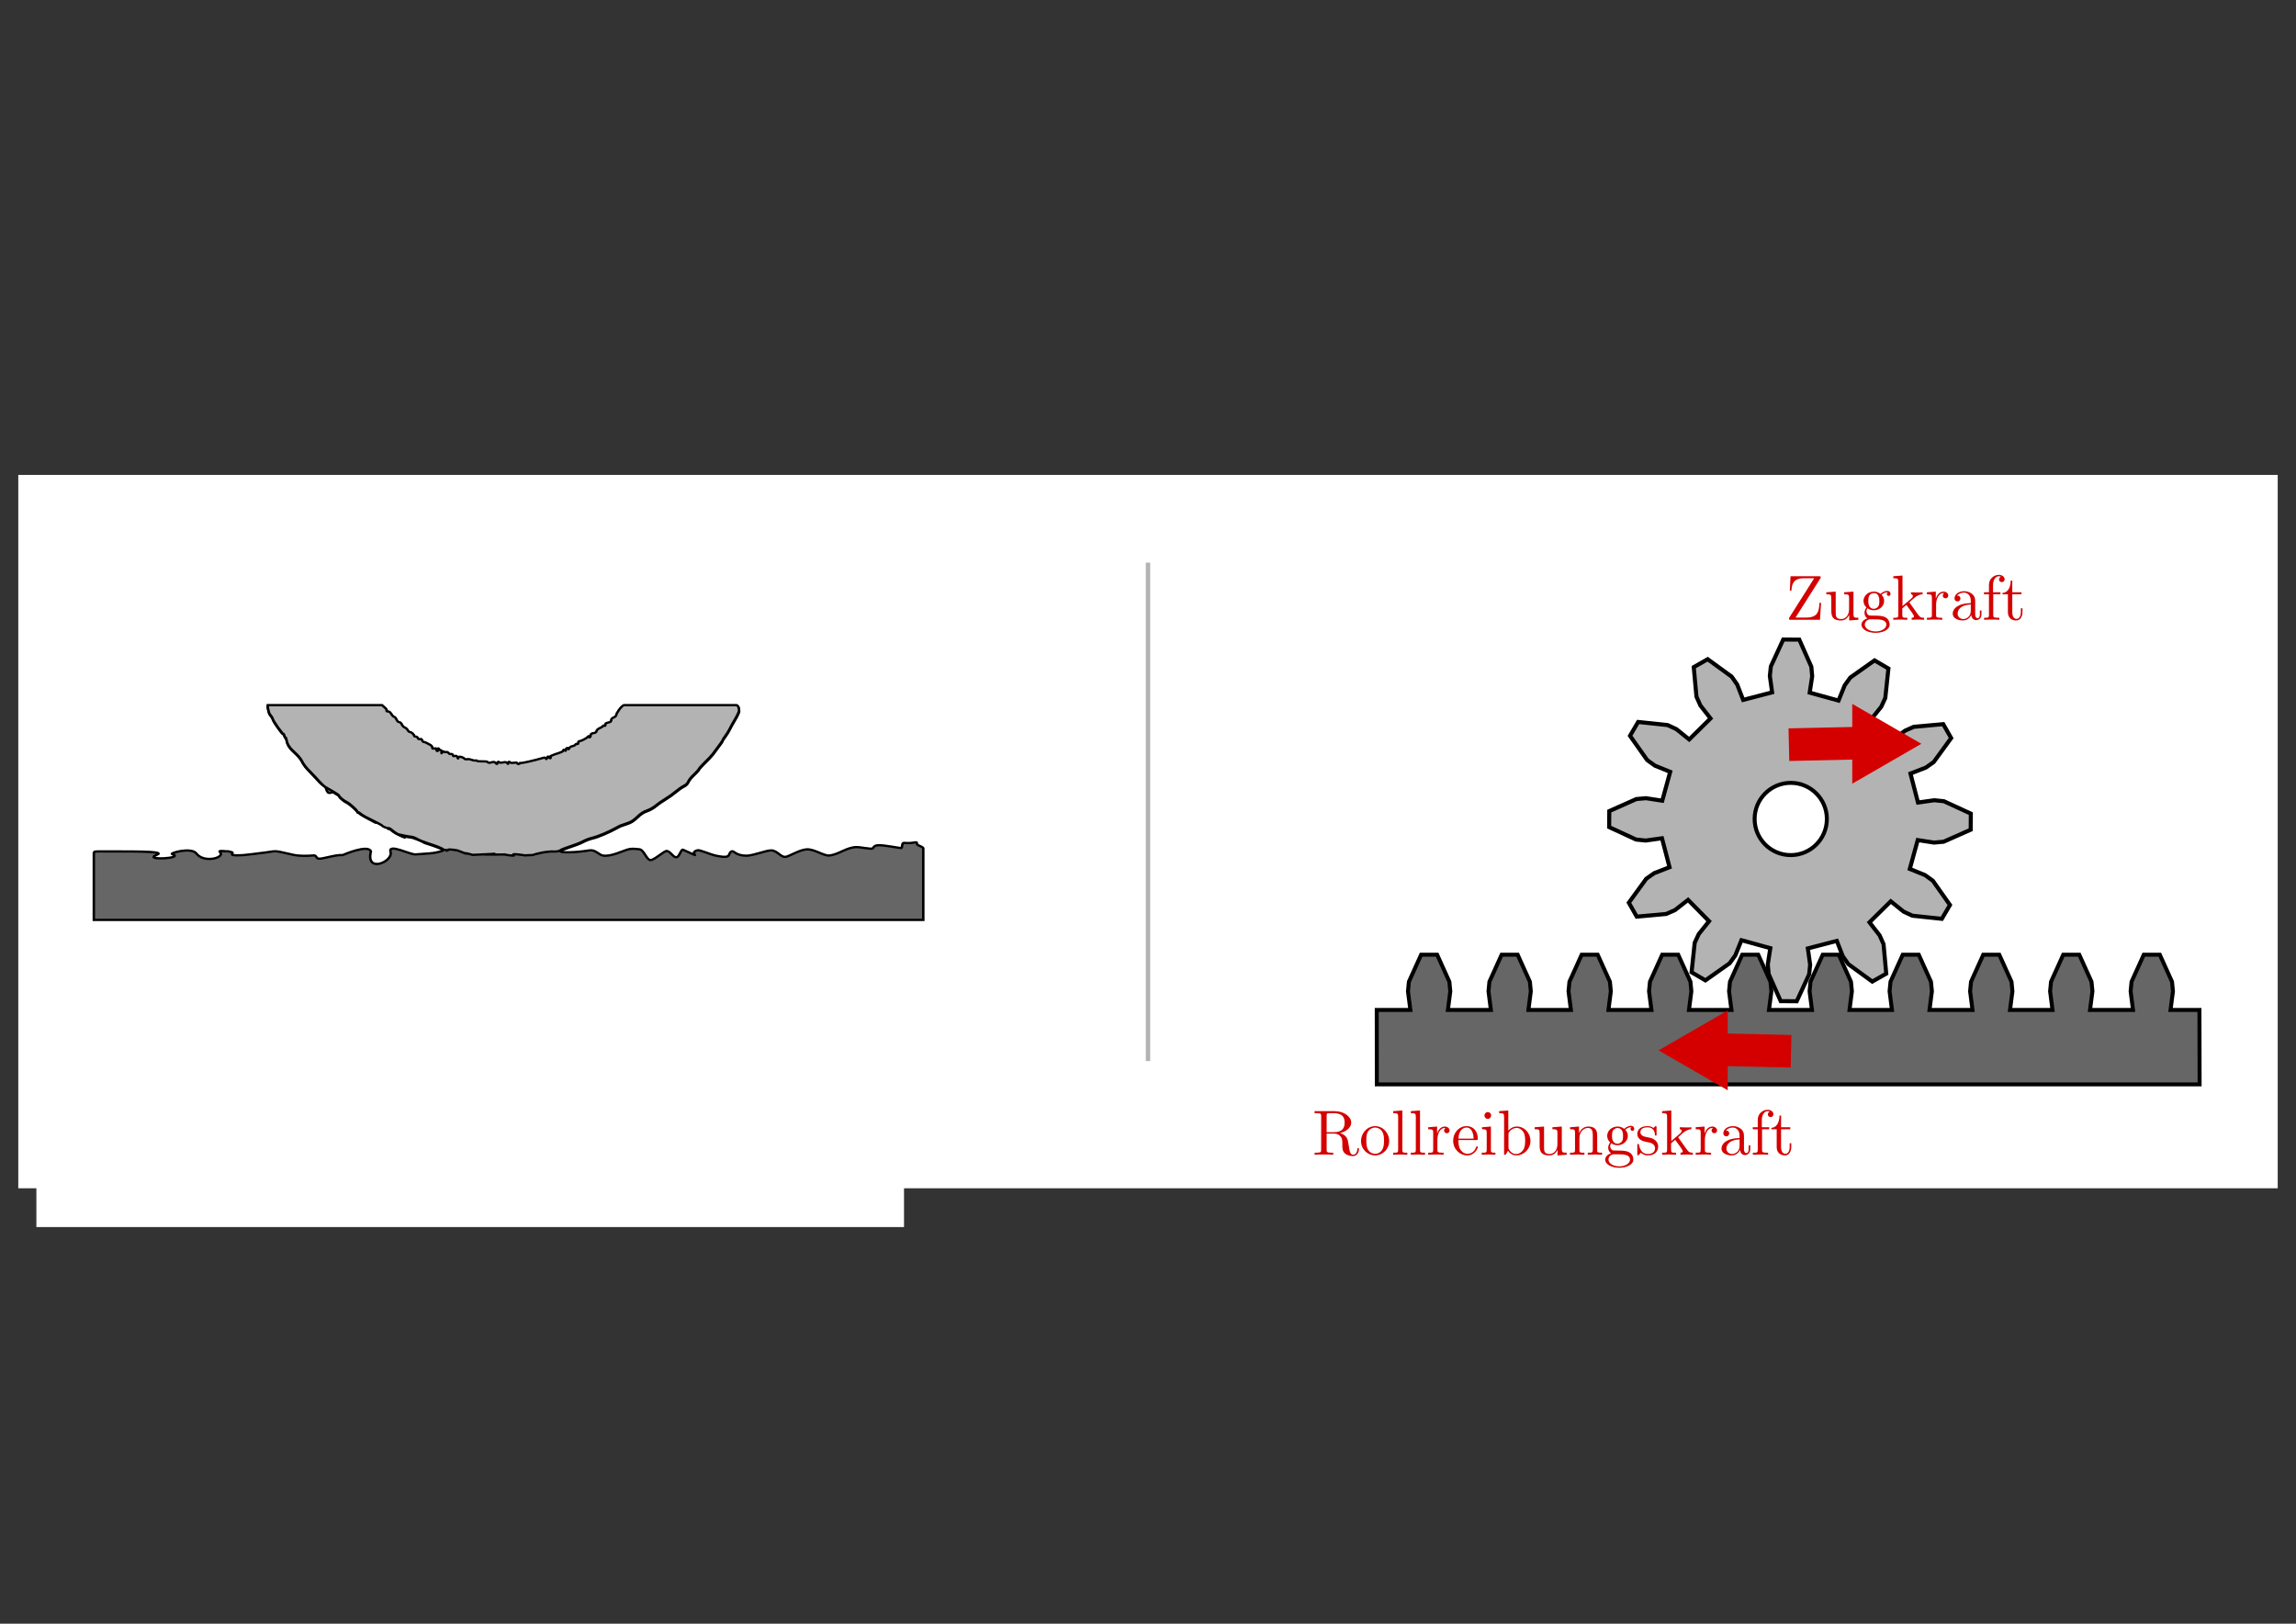 <?xml version="1.0" encoding="UTF-8" standalone="no"?>
<!-- Created with Inkscape (http://www.inkscape.org/) -->

<svg
   xmlns:ns0="http://www.iki.fi/pav/software/textext/"
   xmlns:dc="http://purl.org/dc/elements/1.1/"
   xmlns:cc="http://creativecommons.org/ns#"
   xmlns:rdf="http://www.w3.org/1999/02/22-rdf-syntax-ns#"
   xmlns:svg="http://www.w3.org/2000/svg"
   xmlns="http://www.w3.org/2000/svg"
   xmlns:xlink="http://www.w3.org/1999/xlink"
   xmlns:sodipodi="http://sodipodi.sourceforge.net/DTD/sodipodi-0.dtd"
   xmlns:inkscape="http://www.inkscape.org/namespaces/inkscape"
   width="1052.362"
   height="744.094"
   id="svg6440"
   version="1.1"
   inkscape:version="0.48.4 r9939"
   sodipodi:docname="rollreibung.svg"
   inkscape:export-filename="/home/waldgeist/data/pics/physik/Own/mechanik/reibung/rollreibung.png"
   inkscape:export-xdpi="90"
   inkscape:export-ydpi="90">
  <rect width="100%" height="100%" fill="#333333" stroke="none"/>
  <title
     id="title5951">Rollreibung</title>
  <sodipodi:namedview
     id="base"
     pagecolor="#ffffff"
     bordercolor="#666666"
     borderopacity="1.0"
     inkscape:pageopacity="0.0"
     inkscape:pageshadow="2"
     inkscape:zoom="0.66308594"
     inkscape:cx="736.73223"
     inkscape:cy="134.42471"
     inkscape:document-units="px"
     inkscape:current-layer="layer1"
     showgrid="false"
     inkscape:window-width="1600"
     inkscape:window-height="1150"
     inkscape:window-x="0"
     inkscape:window-y="0"
     inkscape:window-maximized="1" />
  <defs
     id="defs6442" />
  <g
     transform="translate(0,-308.268)"
     id="layer1"
     inkscape:groupmode="layer"
     inkscape:label="Ebene 1">
    <rect
       y="526.406"
       x="8.88"
       height="325.914"
       width="1034.602"
       id="rect6196"
       style="fill:#ffffff;stroke:#ffffff;stroke-width:1;stroke-miterlimit:4;stroke-dasharray:none"
       inkscape:export-filename="/home/waldgeist/data/homepage/pics/physik/mechanik/dynamik/rollreibung.png"
       inkscape:export-xdpi="150"
       inkscape:export-ydpi="150" />
    <rect
       style="fill:#ffffff;stroke:#ffffff;stroke-width:1;stroke-miterlimit:4;stroke-dasharray:none"
       id="rect6196-5"
       width="396.675"
       height="340.341"
       x="17.175"
       y="529.75"
       inkscape:export-filename="/home/waldgeist/data/homepage/pics/physik/mechanik/dynamik/rollreibung.png"
       inkscape:export-xdpi="150"
       inkscape:export-ydpi="150" />
    <path
       style="fill:#b3b3b3;stroke:#b3b3b3;stroke-width:2;stroke-linecap:butt;stroke-linejoin:miter;stroke-miterlimit:4;stroke-opacity:1;stroke-dasharray:none"
       d="m 526.181,566.107 0,228.415"
       id="path36768-1"
       inkscape:connector-curvature="0"
       inkscape:export-filename="/home/waldgeist/data/homepage/pics/physik/mechanik/dynamik/rollreibung.png"
       inkscape:export-xdpi="150"
       inkscape:export-ydpi="150" />
    <g
       transform="matrix(0.378,0,0,0.349,47.209,233.334)"
       id="g6186"
       inkscape:export-filename="/home/waldgeist/data/homepage/pics/physik/mechanik/dynamik/rollreibung.png"
       inkscape:export-xdpi="150"
       inkscape:export-ydpi="150">
      <path
         style="fill:#666666;stroke:#000000;stroke-width:3;stroke-miterlimit:4;stroke-dasharray:none"
         d="m -11.104,1422.693 0,-88.117 c 0.636,-1.871 0.335,-1.99 12.272,-1.852 21.891,0.254 77.4,-1.081 64.239,4.398 -18.771,7.813 34.899,4.841 18.378,-0.896 -3.483,-1.21 23.715,-9.768 29.72,-0.462 9.225,12.687 35.036,5.158 28.424,-2.235 -3.077,-2.528 7.575,-0.764 8.277,-0.994 0.702,-0.23 3.402,0.322 6,1.225 3.894,1.354 -7.789,5.003 13.362,3.854 0.55,0.011 20.211,-2.366 27.361,-3.513 16.055,-2.575 10.181,-2.406 35.315,3.415 4.952,1.147 16.128,1.255 22.517,0.494 4.837,-0.576 2.946,3.72 7.002,4.224 4.451,0.553 19.804,-5.338 29.017,-4.786 0,0 30.581,-14.574 34.075,-4.801 -6.615,29.182 27.199,13.434 23.818,0.781 -3.141,-11.755 23.602,3.658 30.256,3.201 15.776,-1.083 22.243,-1.734 25,-2.52 1.65,-0.47 4.237,-1.129 5.75,-1.464 1.512,-0.335 2.75,-0.995 2.75,-1.467 0,-1.053 -7.691,-4.415 -19,-8.306 -4.675,-1.609 -3.56,-1.166 -5.687,-2.557 -2.127,-1.391 -11.958,-5.555 -13.681,-5.714 -1.723,-0.159 -5.157,-0.766 -7.632,-1.35 -2.475,-0.584 0.917,1.569 -0.628,1.243 -1.545,-0.325 -11.443,-5.288 -13.829,-7.488 -2.387,-2.2 -4.723,-3.911 -5.191,-3.802 -1.831,0.425 -0.232,-0.091 -1.344,-1.654 -0.646,-0.907 -24.363,-11.765 -18.574,-8.537 12.779,7.128 -11.525,-6.391 -13.682,-8.19 -1.7,-1.418 -3.365,-2.75 -3.857,-2.75 -0.492,0 -0.894,-0.352 -0.894,-0.781 0,-1.454 -9.523,-10.709 -12.522,-12.169 -3.558,-1.733 -9.467,-7.014 -9.506,-8.496 -0.015,-0.58 -2.952,-2.854 -6.526,-5.054 -3.574,-2.2 -6.585,5.237 -9.662,-6 -0.573,-2.094 -5.167,-4.475 -7.615,-7.5 -2.448,-3.025 -6.975,-8.273 -10.06,-11.662 -6.796,-7.465 -8.951,-10.468 -11.731,-16.338 -1.172,-2.475 -4.835,-7.088 -8.141,-10.251 -6.266,-5.996 -8.993,-10.467 -9.939,-16.3 -0.308,-1.897 -0.902,-3.449 -1.32,-3.449 -0.418,0 -1.043,-1.125 -1.388,-2.5 -0.345,-1.375 -1.014,-2.5 -1.487,-2.5 -1.261,0 -11.738,-16.06 -12.449,-19.084 -0.334,-1.421 -1.98,-4.311 -3.657,-6.421 -1.677,-2.11 -2.888,-11.24 -2.692,-11.833 l 138.731,0 c 0,0 2.012,2.071 4,3.87 1.119,1.013 1.809,2.433 1.531,3.155 -0.324,0.843 0.298,1.313 1.737,1.313 1.536,0 2.835,1.102 4.126,3.5 1.037,1.925 2.512,3.5 3.278,3.5 0.766,0 2.052,1.575 2.856,3.5 0.93,2.226 2.141,3.5 3.328,3.5 1.141,0 2.361,1.198 3.143,3.084 0.703,1.696 2.338,3.487 3.634,3.98 1.296,0.493 2.873,2.03 3.504,3.416 0.632,1.386 1.876,2.52 2.765,2.52 1.702,0 5.062,3.326 5.062,5.011 0,0.544 0.87,0.989 1.933,0.989 1.063,0 2.204,0.854 2.535,1.897 0.417,1.315 1.223,1.735 2.626,1.368 1.474,-0.386 2.176,0.05 2.582,1.603 0.307,1.173 1.129,2.132 1.827,2.132 1.309,0 4.322,1.468 8.248,4.019 1.238,0.804 2.25,2.303 2.25,3.33 0,1.493 0.502,1.742 2.5,1.24 2.048,-0.514 2.5,-0.263 2.5,1.392 0,1.111 0.498,2.019 1.107,2.019 0.609,0 0.854,-0.661 0.544,-1.468 -0.31,-0.807 -0.18,-1.705 0.288,-1.994 0.468,-0.289 1.11,0.146 1.425,0.968 0.315,0.822 1.22,1.494 2.011,1.494 0.982,0 1.269,0.714 0.906,2.25 -0.51,2.16 -0.472,2.174 0.941,0.348 0.976,-1.26 1.703,-1.528 2.157,-0.794 0.377,0.609 1.41,0.829 2.297,0.489 0.945,-0.362 2.128,0.085 2.856,1.081 0.684,0.935 1.631,1.63 2.105,1.544 2.134,-0.386 3.362,0.199 3.362,1.6 0,1.098 0.656,1.355 2.364,0.926 1.867,-0.469 2.52,-0.105 3.106,1.731 0.62,1.941 0.819,2.035 1.209,0.574 0.356,-1.332 1.108,-1.602 3.144,-1.13 1.472,0.341 3.218,1.299 3.881,2.129 0.738,0.925 2.056,1.286 3.408,0.932 1.212,-0.317 3.718,0.057 5.57,0.831 1.852,0.774 4.031,1.152 4.842,0.841 0.812,-0.311 1.476,-0.142 1.476,0.376 0,0.518 2.91,0.876 6.466,0.796 4.354,-0.098 6.622,0.261 6.944,1.1 0.364,0.947 1.376,0.998 4.225,0.211 3.095,-0.855 3.95,-0.756 4.917,0.565 1.468,2.007 2.449,2.047 2.449,0.1 0,-1.643 1.555,-2.029 2.436,-0.604 0.321,0.52 2.129,0.533 4.309,0.031 3.022,-0.696 3.999,-0.541 5.005,0.795 1.162,1.543 1.25,1.541 1.25,-0.031 0,-1.856 1.521,-2.275 2.501,-0.689 0.356,0.577 2.291,0.735 4.559,0.372 2.63,-0.42 3.94,-0.255 3.94,0.498 0,0.62 0.675,1.128 1.5,1.128 0.825,0 1.5,-0.436 1.5,-0.969 0,-0.533 0.619,-0.731 1.375,-0.441 1.178,0.452 15.659,-3.081 26.428,-6.448 2.738,-0.856 3.408,-0.758 3.919,0.573 0.496,1.293 0.791,1.136 1.517,-0.805 0.849,-2.274 0.976,-2.308 2.235,-0.601 0.748,1.014 1.6,1.381 1.937,0.835 0.331,-0.536 0.037,-1.163 -0.654,-1.394 -1.397,-0.466 3.023,-2.617 10.994,-5.348 3.035,-1.04 5.25,-2.4 5.25,-3.224 0,-1.153 0.286,-1.188 1.5,-0.18 1.253,1.04 1.5,0.896 1.5,-0.877 0,-2.235 2.952,-3.076 3.063,-0.873 0.035,0.688 0.455,0.28 0.933,-0.906 0.515,-1.276 2.148,-2.437 4.004,-2.844 1.724,-0.379 3.366,-1.293 3.65,-2.031 0.283,-0.738 1.153,-1.098 1.932,-0.799 0.947,0.363 1.417,-0.156 1.417,-1.563 0,-1.159 0.58,-2.107 1.289,-2.107 2.066,0 8.781,-3.72 10.277,-5.692 0.816,-1.076 1.384,-1.302 1.403,-0.558 0.061,2.398 2.032,1.23 2.032,-1.205 0,-2.006 0.629,-2.573 3.444,-3.101 2.503,-0.47 3.527,-1.232 3.75,-2.792 0.192,-1.343 1.709,-2.804 4.056,-3.907 2.062,-0.969 3.75,-2.194 3.75,-2.723 0,-0.528 0.709,-0.689 1.575,-0.356 1.139,0.437 1.485,0.087 1.25,-1.267 -0.249,-1.433 0.554,-2.092 3.425,-2.812 2.937,-0.737 3.75,-1.426 3.75,-3.18 0,-1.527 0.955,-2.663 3,-3.568 1.65,-0.73 3,-2.062 3,-2.958 0,-2.272 5.946,-11.935 9.325,-13.22 l 135.127,0 c 3.103,-0.779 4.508,3.353 4.532,7.184 0.01,1.29 -2.122,6.236 -4.735,10.99 -2.612,4.754 -5.65,10.677 -6.75,13.161 -1.1,2.485 -3.462,6.62 -5.25,9.19 -1.788,2.57 -3.252,5.042 -3.255,5.492 0,0.732 -2.196,4.068 -11.72,17.832 -1.527,2.207 -5.617,6.932 -9.09,10.5 -3.473,3.568 -7.014,7.807 -7.869,9.419 -0.856,1.612 -3.739,5.058 -6.407,7.657 -2.668,2.599 -5.545,6.458 -6.392,8.577 -1.1,2.749 -2.754,4.503 -5.779,6.128 -2.331,1.252 -6.713,4.574 -9.738,7.383 -3.025,2.808 -8.65,7.126 -12.5,9.594 -3.85,2.469 -9.048,6.39 -11.551,8.713 -2.633,2.444 -7.048,5.159 -10.477,6.441 -4.446,1.663 -7.43,3.76 -11.949,8.396 -4.653,4.773 -7.389,6.666 -12.023,8.32 -8.539,3.046 -8.585,3.067 -13,5.725 -9.133,5.498 -22.417,11.63 -28.5,13.154 -3.575,0.896 -8.525,2.817 -11,4.27 -2.475,1.453 -6.525,3.398 -9,4.322 -13.71,5.12 -18.591,7.108 -19.395,7.898 -2.754,2.707 18.112,2.277 34.769,-0.715 7.265,-1.305 11.342,5.855 16.451,6.796 9.252,1.705 23.348,-5.78 29.295,-7.726 4.317,-1.412 6.355,-1.48 14.974,-0.5 5.487,0.624 8.583,14.168 13.413,14.168 4.829,0 16.709,-12.556 19.866,-11.972 4.732,0.875 7.957,9.458 12.084,8.087 3.248,-1.079 5.129,-10.727 7.356,-9.691 27.978,13.009 4.719,4.564 17.583,0.698 2.953,-0.887 14.931,5.468 23.239,7.289 19.674,4.312 12.6,-2.948 18.178,-5.844 2.77,-1.438 4.555,5.548 17.664,5.687 8.627,0.091 24.733,-7.422 30.893,-6.962 6.935,0.518 11.21,9.135 16.66,8.5 4.84,-0.564 16.894,-9.392 25.969,-9.882 9.075,-0.49 20.564,8.717 27.164,8.07 11.829,-1.159 21.716,-11.526 34.192,-11.022 3.496,0.141 15.963,2.628 17.907,1.987 1.944,-0.641 1.079,-4.245 7.877,-4.467 6.798,-0.223 25.292,3.849 27.217,3.739 1.925,-0.111 0.337,-7.268 3.615,-6.835 3.894,0.515 8.164,0.35 12.317,-0.475 5.664,-1.126 1.275,2.008 4.799,3.597 2.36,1.064 5.869,2.715 6.13,3.961 l 0,94.116 z"
         id="path6164"
         inkscape:connector-curvature="0"
         sodipodi:nodetypes="ccsssccsscssssccssssssssssscsssssscssssssssssssccssssssssssssssssssssssscsssscsccsssssssssssssssssssssssscsssssssssscssccssssssssssssssscccssscsccccsssssssssssssssssssssscsssssscsssssccc" />
      <path
         style="fill:#b3b3b3;stroke:#000000;stroke-width:3;stroke-miterlimit:4;stroke-dasharray:none"
         d="m 417.877,1331.521 c 1.512,-0.335 -5.584,-0.995 -5.584,-1.467 0,-1.053 -7.691,-4.415 -19,-8.306 -4.675,-1.609 -10.241,-4.063 -12.368,-5.454 -2.127,-1.391 -5.277,-2.659 -7,-2.817 -1.723,-0.159 -5.157,-0.766 -7.632,-1.35 -2.475,-0.584 -5.764,-1.328 -7.309,-1.653 -1.545,-0.325 -4.762,-2.392 -7.149,-4.592 -2.387,-2.2 -4.723,-3.911 -5.191,-3.802 -1.831,0.425 -6.912,-1.539 -8.025,-3.102 -0.646,-0.907 -5.998,-4.096 -11.893,-7.088 -5.896,-2.992 -12.053,-6.678 -13.682,-8.19 -1.629,-1.512 -3.365,-2.75 -3.857,-2.75 -0.492,0 -0.894,-0.352 -0.894,-0.781 0,-1.454 -9.523,-10.709 -12.522,-12.169 -3.558,-1.733 -9.467,-7.014 -9.506,-8.496 -0.015,-0.58 -2.952,-2.854 -6.526,-5.054 -3.574,-2.2 -7.922,-4.9 -9.662,-6 -1.741,-1.1 -5.167,-4.475 -7.615,-7.5 -2.448,-3.025 -6.975,-8.273 -10.06,-11.662 -6.796,-7.465 -8.951,-10.468 -11.731,-16.338 -1.172,-2.475 -4.835,-7.088 -8.141,-10.251 -6.266,-5.996 -8.993,-10.467 -9.939,-16.3 -0.308,-1.897 -0.902,-3.449 -1.32,-3.449 -0.418,0 -1.043,-1.125 -1.388,-2.5 -0.345,-1.375 -1.014,-2.5 -1.487,-2.5 -1.261,0 -11.738,-16.06 -12.449,-19.084 -0.334,-1.421 -1.98,-4.311 -3.657,-6.421 -1.677,-2.11 -2.888,-11.24 -2.692,-11.833 l 138.731,0 c 0,0 2.012,2.071 4,3.87 1.119,1.013 1.809,2.433 1.531,3.155 -0.324,0.843 0.298,1.313 1.737,1.313 1.536,0 2.835,1.102 4.126,3.5 1.037,1.925 2.512,3.5 3.278,3.5 0.766,0 2.052,1.575 2.856,3.5 0.93,2.226 2.141,3.5 3.328,3.5 1.141,0 2.361,1.198 3.143,3.084 0.703,1.696 2.338,3.487 3.634,3.98 1.296,0.493 2.873,2.03 3.504,3.416 0.632,1.386 1.876,2.52 2.765,2.52 1.702,0 5.062,3.326 5.062,5.011 0,0.544 0.87,0.989 1.933,0.989 1.063,0 2.204,0.854 2.535,1.897 0.417,1.315 1.223,1.735 2.626,1.368 1.474,-0.386 2.176,0.05 2.582,1.603 0.307,1.173 1.129,2.132 1.827,2.132 1.309,0 4.322,1.468 8.248,4.019 1.238,0.804 2.25,2.303 2.25,3.33 0,1.493 0.502,1.742 2.5,1.24 2.048,-0.514 2.5,-0.263 2.5,1.392 0,1.111 0.498,2.019 1.107,2.019 0.609,0 0.854,-0.661 0.544,-1.468 -0.31,-0.807 -0.18,-1.705 0.288,-1.994 0.468,-0.289 1.11,0.146 1.425,0.968 0.315,0.822 1.22,1.494 2.011,1.494 0.982,0 1.269,0.714 0.906,2.25 -0.51,2.16 -0.472,2.174 0.941,0.348 0.976,-1.26 1.703,-1.528 2.157,-0.794 0.377,0.609 1.41,0.829 2.297,0.489 0.945,-0.362 2.128,0.085 2.856,1.081 0.684,0.935 1.631,1.63 2.105,1.544 2.134,-0.386 3.362,0.199 3.362,1.6 0,1.098 0.656,1.355 2.364,0.926 1.867,-0.469 2.52,-0.105 3.106,1.731 0.62,1.941 0.819,2.035 1.209,0.574 0.356,-1.332 1.108,-1.602 3.144,-1.13 1.472,0.341 3.218,1.299 3.881,2.129 0.738,0.925 2.056,1.286 3.408,0.932 1.212,-0.317 3.718,0.057 5.57,0.831 1.852,0.774 4.031,1.152 4.842,0.841 0.812,-0.311 1.476,-0.142 1.476,0.376 0,0.518 2.91,0.876 6.466,0.796 4.354,-0.098 6.622,0.261 6.944,1.1 0.364,0.947 1.376,0.998 4.225,0.211 3.095,-0.855 3.95,-0.756 4.917,0.565 1.468,2.007 2.449,2.047 2.449,0.1 0,-1.643 1.555,-2.029 2.436,-0.604 0.321,0.52 2.129,0.533 4.309,0.031 3.022,-0.696 3.999,-0.541 5.005,0.795 1.162,1.543 1.25,1.541 1.25,-0.031 0,-1.856 1.521,-2.275 2.501,-0.689 0.356,0.577 2.291,0.735 4.559,0.372 2.63,-0.42 3.94,-0.255 3.94,0.498 0,0.62 0.675,1.128 1.5,1.128 0.825,0 1.5,-0.436 1.5,-0.969 0,-0.533 0.619,-0.731 1.375,-0.441 1.178,0.452 15.659,-3.081 26.428,-6.448 2.738,-0.856 3.408,-0.758 3.919,0.573 0.496,1.293 0.791,1.136 1.517,-0.805 0.849,-2.274 0.976,-2.308 2.235,-0.601 0.748,1.014 1.6,1.381 1.937,0.835 0.331,-0.536 0.037,-1.163 -0.654,-1.394 -1.397,-0.466 3.023,-2.617 10.994,-5.348 3.035,-1.04 5.25,-2.4 5.25,-3.224 0,-1.153 0.286,-1.188 1.5,-0.18 1.253,1.04 1.5,0.896 1.5,-0.877 0,-2.235 2.952,-3.076 3.063,-0.873 0.035,0.688 0.455,0.28 0.933,-0.906 0.515,-1.276 2.148,-2.437 4.004,-2.844 1.724,-0.379 3.366,-1.293 3.65,-2.031 0.283,-0.738 1.153,-1.098 1.932,-0.799 0.947,0.363 1.417,-0.156 1.417,-1.563 0,-1.159 0.58,-2.107 1.289,-2.107 2.066,0 8.781,-3.72 10.277,-5.692 0.816,-1.076 1.384,-1.302 1.403,-0.558 0.061,2.398 2.032,1.23 2.032,-1.205 0,-2.006 0.629,-2.573 3.444,-3.101 2.503,-0.47 3.527,-1.232 3.75,-2.792 0.192,-1.343 1.709,-2.804 4.056,-3.907 2.062,-0.969 3.75,-2.194 3.75,-2.723 0,-0.528 0.709,-0.689 1.575,-0.356 1.139,0.437 1.485,0.087 1.25,-1.267 -0.249,-1.433 0.554,-2.092 3.425,-2.812 2.937,-0.737 3.75,-1.426 3.75,-3.18 0,-1.527 0.955,-2.663 3,-3.568 1.65,-0.73 3,-2.062 3,-2.958 0,-2.272 5.946,-11.935 9.325,-13.22 l 135.127,0 c 3.103,-0.779 4.508,3.353 4.532,7.184 0.01,1.29 -2.122,6.236 -4.735,10.99 -2.612,4.754 -5.65,10.677 -6.75,13.161 -1.1,2.485 -3.462,6.62 -5.25,9.19 -1.788,2.57 -3.252,5.042 -3.255,5.492 0,0.732 -2.196,4.068 -11.72,17.832 -1.527,2.207 -5.617,6.932 -9.09,10.5 -3.473,3.568 -7.014,7.807 -7.869,9.419 -0.856,1.612 -3.739,5.058 -6.407,7.657 -2.668,2.599 -5.545,6.458 -6.392,8.577 -1.1,2.749 -2.754,4.503 -5.779,6.128 -2.331,1.252 -6.713,4.574 -9.738,7.383 -3.025,2.808 -8.65,7.126 -12.5,9.594 -3.85,2.469 -9.048,6.39 -11.551,8.713 -2.633,2.444 -7.048,5.159 -10.477,6.441 -4.446,1.663 -7.43,3.76 -11.949,8.396 -4.653,4.773 -7.389,6.666 -12.023,8.32 -8.539,3.046 -8.585,3.067 -13,5.725 -9.133,5.498 -22.417,11.63 -28.5,13.154 -3.575,0.896 -8.525,2.817 -11,4.27 -2.475,1.453 -6.525,3.398 -9,4.322 -13.71,5.12 -18.591,7.108 -19.395,7.898 -2.754,2.707 -10.677,1.772 -11.193,1.81 -7.362,0.538 -11.654,1.576 -11.654,1.576 -10.677,2.557 -10.785,3.051 -10.785,3.051 l -9.775,0.51 c 0,0 -17.651,-3.176 -13.568,-0.381 3.398,2.326 -14.552,-1.288 -11.237,-0.959 4.78,0.474 -27.928,0.276 -23.581,0.165 l 10.956,-0.913 c 4.919,0.04 -15.825,0.84 -25.518,1.426 2.36,1.064 -9.626,-3.212 -9.365,-1.966 l -9.344,-3.869 c -14.113,-2.752 -11.959,0.11 -11.959,0.11 z"
         id="path6164-1"
         inkscape:connector-curvature="0"
         sodipodi:nodetypes="cssssssscsssssscssssssssssssccssssssssssssssssssssssscsssscsccsssssssssssssssssssssssscsssssssssscssccssssssssssssssscccssscsccccssssssssssssssccsscccccc" />
    </g>
    <path
       inkscape:connector-curvature="0"
       style="fill:#b3b3b3;stroke:#000000;stroke-width:1.861;stroke-miterlimit:4;stroke-dasharray:none"
       d="m 879.109,676.037 7.49,-1.045 4.384,0.457 12.337,5.69 -0.052,7.355 -12.417,5.514 -4.39,0.395 -7.474,-1.151 -3.644,13.221 7.008,2.838 3.57,2.588 7.837,11.097 -3.723,6.343 -13.508,-1.433 -4.002,-1.853 -5.894,-4.734 -9.766,9.628 4.65,5.961 1.795,4.028 1.24,13.527 -6.395,3.632 -10.984,-7.994 -2.537,-3.607 -2.738,-7.048 -13.271,3.455 1.045,7.49 -0.457,4.384 -5.69,12.337 -7.355,-0.052 -5.514,-12.417 -0.395,-4.39 1.151,-7.474 -13.221,-3.644 -2.838,7.008 -2.588,3.57 -11.097,7.837 -6.343,-3.723 1.433,-13.508 1.853,-4.002 4.734,-5.894 -9.628,-9.766 -5.961,4.65 -4.028,1.795 -13.527,1.24 -3.632,-6.395 7.994,-10.984 3.607,-2.537 7.048,-2.738 -3.455,-13.271 -7.49,1.045 -4.384,-0.457 -12.337,-5.69 0.052,-7.355 12.417,-5.514 4.39,-0.395 7.474,1.151 3.644,-13.221 -7.008,-2.838 -3.57,-2.588 -7.837,-11.097 3.723,-6.343 13.508,1.433 4.002,1.853 5.894,4.734 9.766,-9.628 -4.65,-5.961 -1.795,-4.028 -1.24,-13.527 6.395,-3.632 10.984,7.994 2.537,3.607 2.738,7.048 13.271,-3.455 -1.045,-7.49 0.457,-4.384 5.69,-12.337 7.355,0.052 5.514,12.417 0.395,4.39 -1.151,7.474 13.221,3.644 2.838,-7.008 2.588,-3.57 11.097,-7.837 6.343,3.723 -1.433,13.508 -1.853,4.002 -4.734,5.894 9.628,9.766 5.961,-4.65 4.028,-1.795 13.527,-1.24 3.632,6.395 -7.994,10.984 -3.607,2.537 -7.048,2.738 z"
       id="path4000-8-8"
       inkscape:export-filename="/home/waldgeist/data/homepage/pics/physik/mechanik/dynamik/rollreibung.png"
       inkscape:export-xdpi="150"
       inkscape:export-ydpi="150" />
    <g
       style="fill:#999999;stroke-width:3;stroke-miterlimit:4;stroke-dasharray:none"
       transform="matrix(0.607,0,0,0.607,1345.93,-284.607)"
       id="g4643"
       inkscape:export-filename="/home/waldgeist/data/homepage/pics/physik/mechanik/dynamik/rollreibung.png"
       inkscape:export-xdpi="150"
       inkscape:export-ydpi="150">
      <g
         style="fill:#999999;stroke-width:3;stroke-miterlimit:4;stroke-dasharray:none"
         id="g4057"
         transform="translate(-50.276,64.65)" />
      <g
         style="fill:#999999;stroke-width:3;stroke-miterlimit:4;stroke-dasharray:none"
         id="g4061"
         transform="translate(-171.495,64.65)" />
      <g
         style="fill:#999999;stroke-width:3;stroke-miterlimit:4;stroke-dasharray:none"
         transform="translate(70.942,64.65)"
         id="g4067" />
      <g
         style="fill:#999999;stroke-width:3;stroke-miterlimit:4;stroke-dasharray:none"
         id="g4593"
         transform="translate(192.16,64.65)" />
      <g
         style="fill:#999999;stroke-width:3;stroke-miterlimit:4;stroke-dasharray:none"
         transform="translate(-292.713,64.65)"
         id="g4599">
        <path
           sodipodi:nodetypes="cccccccccccccccccccccccccccccccccccccccccccccccccccccccccccccccccccccccccccccccccccccccccccccccccccccc"
           inkscape:connector-curvature="0"
           d="m -824.249,1674.553 25.38,0 -1.808,-14.079 0.702,-7.223 9.223,-20.378 12.11,0 9.223,20.378 0.702,7.223 -1.808,14.079 21.809,0 m 409.34,0 25.38,0 -1.808,-14.079 0.702,-7.223 9.223,-20.378 12.11,0 9.223,20.378 0.702,7.223 -1.808,14.079 21.809,0 0.128,56.209 -621.283,0 -0.055,-56.209 25.38,0 -1.808,-14.079 0.702,-7.223 9.223,-20.378 12.11,0 9.223,20.378 0.702,7.223 -1.808,14.079 21.809,0 m 409.34,0 25.38,0 -1.808,-14.079 0.702,-7.223 9.223,-20.378 12.11,0 9.223,20.378 0.702,7.223 -1.808,14.079 21.809,0 m -135.947,0 25.38,0 -1.808,-14.079 0.702,-7.223 9.223,-20.378 12.11,0 9.223,20.378 0.702,7.223 -1.808,14.079 21.808,0 m -136.338,0 25.38,0 -1.808,-14.079 0.702,-7.223 9.223,-20.378 12.11,0 9.223,20.378 0.702,7.223 -1.808,14.079 21.809,0 m -257.165,0 25.38,0 -1.808,-14.079 0.702,-7.223 9.223,-20.378 12.11,0 9.223,20.378 0.702,7.223 -1.808,14.079 21.809,0 m -136.338,0 25.38,0 -1.808,-14.079 0.702,-7.223 9.223,-20.378 12.11,0 9.223,20.378 0.702,7.223 -1.808,14.079 21.809,0 m 106.49,0 25.38,0 -1.808,-14.079 0.702,-7.223 9.223,-20.378 12.11,0 9.223,20.378 0.702,7.223 -1.808,14.079 21.809,0 m -136.338,0 25.38,0 -1.808,-14.079 0.702,-7.223 9.223,-20.378 12.11,0 9.223,20.378 0.702,7.223 -1.808,14.079 21.809,0"
           style="fill:#666666;stroke:#000000;stroke-width:3;stroke-miterlimit:4;stroke-dasharray:none"
           id="path4603" />
      </g>
    </g>
    <path
       transform="matrix(0.607,0,0,0.607,1348.712,-296.731)"
       d="m -842.467,1615.017 c 0,15.063 -12.211,27.274 -27.274,27.274 -15.063,0 -27.274,-12.211 -27.274,-27.274 0,-15.063 12.211,-27.274 27.274,-27.274 15.063,0 27.274,12.211 27.274,27.274 z"
       sodipodi:ry="27.274118"
       sodipodi:rx="27.274118"
       sodipodi:cy="1615.0171"
       sodipodi:cx="-869.74133"
       id="path4665"
       style="fill:#ffffff;stroke:#000000;stroke-width:3;stroke-miterlimit:4;stroke-dasharray:none"
       sodipodi:type="arc"
       inkscape:export-filename="/home/waldgeist/data/homepage/pics/physik/mechanik/dynamik/rollreibung.png"
       inkscape:export-xdpi="150"
       inkscape:export-ydpi="150" />
    <g
       id="g19322"
       transform="matrix(-1,0,0,1,1091.951,349.602)"
       inkscape:export-filename="/home/waldgeist/data/homepage/pics/physik/mechanik/dynamik/rollreibung.png"
       inkscape:export-xdpi="150"
       inkscape:export-ydpi="150">
      <g
         transform="matrix(-1,0,0,-1,786.2,455.407)"
         id="g19324">
        <path
           sodipodi:type="star"
           style="fill:#d40000;stroke:#d40000;stroke-width:29.3;stroke-miterlimit:4;stroke-dasharray:none"
           id="path19326"
           sodipodi:sides="3"
           sodipodi:cx="-707.10675"
           sodipodi:cy="1607.946"
           sodipodi:r1="12.121831"
           sodipodi:r2="6.060915"
           sodipodi:arg1="1.5707963"
           sodipodi:arg2="2.6179939"
           inkscape:flatsided="false"
           inkscape:rounded="0"
           inkscape:randomized="0"
           d="m -707.107,1620.068 -5.249,-9.091 -5.249,-9.091 10.498,0 10.498,0 -5.249,9.091 z"
           inkscape:transform-center-y="-0.00017641075"
           transform="matrix(1.645499e-5,-0.51,0.51,1.645499e-5,-266.259,-204.768)"
           inkscape:transform-center-x="-3.0302635" />
      </g>
      <path
         style="fill:#d40000;stroke:#d40000;stroke-width:14.945;stroke-linecap:square;stroke-linejoin:miter;stroke-miterlimit:4;stroke-opacity:1;stroke-dasharray:none"
         d="m 241.82,299.261 22.726,0.505"
         id="path19328"
         inkscape:connector-curvature="0"
         sodipodi:nodetypes="cc" />
    </g>
    <g
       style="fill:#d40000;fill-opacity:1"
       id="g3030"
       ns0:preamble="/home/waldgeist/data/sphinx/test.tex"
       ns0:text="Zugkraft"
       transform="matrix(2.928,0,0,2.928,164.142,197.694)"
       inkscape:export-filename="/home/waldgeist/data/homepage/pics/physik/mechanik/dynamik/rollreibung.png"
       inkscape:export-xdpi="150"
       inkscape:export-ydpi="150">
      <defs
         id="defs3032">
        <g
           id="g3034">
          <symbol
             id="textext-7e2d2c62-0"
             overflow="visible"
             style="overflow:visible">
            <path
               id="path3037"
               d="m 5.453,-6.453 c 0.062,-0.109 0.062,-0.125 0.062,-0.203 0,-0.156 -0.047,-0.156 -0.25,-0.156 l -4.469,0 -0.109,2.25 0.25,0 C 1,-5.688 1.312,-6.5 2.938,-6.5 L 4.5,-6.5 0.625,-0.375 C 0.562,-0.266 0.562,-0.25 0.562,-0.172 0.562,0 0.609,0 0.812,0 l 4.594,0 0.172,-2.656 -0.25,0 C 5.25,-1.281 5.062,-0.344 3.219,-0.344 l -1.641,0 z m 0,0"
               style="stroke:none"
               inkscape:connector-curvature="0" />
          </symbol>
          <symbol
             id="textext-7e2d2c62-1"
             overflow="visible"
             style="overflow:visible">
            <path
               id="path3040"
               d="m 3.891,-0.781 0,0.891 L 5.328,0 l 0,-0.312 C 4.641,-0.312 4.562,-0.375 4.562,-0.875 l 0,-3.531 -1.469,0.109 0,0.312 c 0.688,0 0.781,0.062 0.781,0.562 l 0,1.766 c 0,0.875 -0.484,1.547 -1.219,1.547 -0.828,0 -0.875,-0.469 -0.875,-0.984 l 0,-3.312 -1.469,0.109 0,0.312 c 0.781,0 0.781,0.031 0.781,0.906 l 0,1.5 c 0,0.781 0,1.688 1.516,1.688 0.562,0 1,-0.281 1.281,-0.891 z m 0,0"
               style="stroke:none"
               inkscape:connector-curvature="0" />
          </symbol>
          <symbol
             id="textext-7e2d2c62-2"
             overflow="visible"
             style="overflow:visible">
            <path
               id="path3043"
               d="m 2.219,-1.719 c -0.875,0 -0.875,-1 -0.875,-1.219 0,-0.266 0.016,-0.594 0.156,-0.844 0.078,-0.109 0.312,-0.391 0.719,-0.391 0.859,0 0.859,0.984 0.859,1.219 0,0.266 0,0.594 -0.156,0.844 C 2.844,-2 2.609,-1.719 2.219,-1.719 z M 1.062,-1.328 c 0,-0.031 0,-0.266 0.156,-0.469 0.391,0.281 0.812,0.312 1,0.312 0.922,0 1.609,-0.688 1.609,-1.453 0,-0.375 -0.156,-0.734 -0.406,-0.969 C 3.781,-4.25 4.141,-4.297 4.312,-4.297 c 0.031,0 0.078,0 0.109,0.016 C 4.312,-4.25 4.25,-4.141 4.25,-4.016 c 0,0.172 0.141,0.281 0.297,0.281 0.094,0 0.281,-0.062 0.281,-0.297 0,-0.172 -0.109,-0.484 -0.5,-0.484 -0.203,0 -0.641,0.062 -1.062,0.469 C 2.844,-4.375 2.438,-4.406 2.219,-4.406 c -0.938,0 -1.625,0.688 -1.625,1.453 0,0.438 0.219,0.812 0.469,1.031 -0.125,0.141 -0.312,0.469 -0.312,0.828 0,0.312 0.141,0.688 0.453,0.891 -0.609,0.156 -0.922,0.594 -0.922,0.984 0,0.719 0.984,1.266 2.203,1.266 1.172,0 2.203,-0.5 2.203,-1.281 0,-0.344 -0.125,-0.859 -0.641,-1.141 -0.531,-0.266 -1.109,-0.266 -1.719,-0.266 -0.25,0 -0.672,0 -0.75,-0.016 C 1.266,-0.703 1.062,-1 1.062,-1.328 z M 2.5,1.828 c -1.016,0 -1.703,-0.516 -1.703,-1.047 0,-0.453 0.375,-0.828 0.812,-0.844 l 0.594,0 c 0.859,0 1.969,0 1.969,0.844 0,0.547 -0.703,1.047 -1.672,1.047 z m 0,0"
               style="stroke:none"
               inkscape:connector-curvature="0" />
          </symbol>
          <symbol
             id="textext-7e2d2c62-3"
             overflow="visible"
             style="overflow:visible">
            <path
               id="path3046"
               d="m 1.062,-0.75 c 0,0.438 -0.109,0.438 -0.781,0.438 l 0,0.312 c 0.328,-0.016 0.797,-0.031 1.078,-0.031 0.312,0 0.703,0.016 1.109,0.031 l 0,-0.312 c -0.672,0 -0.781,0 -0.781,-0.438 l 0,-1.031 0.641,-0.547 c 0.766,1.047 1.188,1.609 1.188,1.797 0,0.188 -0.172,0.219 -0.359,0.219 l 0,0.312 c 0.266,-0.016 0.859,-0.031 1.078,-0.031 0.281,0 0.578,0.016 0.859,0.031 l 0,-0.312 c -0.375,0 -0.594,0 -0.969,-0.531 L 2.859,-2.625 c -0.016,-0.016 -0.062,-0.078 -0.062,-0.109 0,-0.031 0.719,-0.641 0.812,-0.719 0.625,-0.5 1.047,-0.531 1.25,-0.531 l 0,-0.312 c -0.281,0.031 -0.406,0.031 -0.688,0.031 -0.359,0 -0.984,-0.016 -1.125,-0.031 l 0,0.312 c 0.188,0 0.297,0.109 0.297,0.25 0,0.203 -0.141,0.312 -0.219,0.391 l -1.406,1.203 0,-4.781 -1.438,0.109 0,0.312 c 0.703,0 0.781,0.062 0.781,0.562 z m 0,0"
               style="stroke:none"
               inkscape:connector-curvature="0" />
          </symbol>
          <symbol
             id="textext-7e2d2c62-4"
             overflow="visible"
             style="overflow:visible">
            <path
               id="path3049"
               d="m 1.672,-3.312 0,-1.094 -1.391,0.109 0,0.312 c 0.703,0 0.781,0.062 0.781,0.562 l 0,2.672 c 0,0.438 -0.109,0.438 -0.781,0.438 l 0,0.312 c 0.391,-0.016 0.859,-0.031 1.141,-0.031 0.391,0 0.859,0 1.266,0.031 l 0,-0.312 -0.219,0 c -0.734,0 -0.75,-0.109 -0.75,-0.469 l 0,-1.531 c 0,-0.984 0.422,-1.875 1.172,-1.875 0.062,0 0.094,0 0.109,0.016 -0.031,0 -0.234,0.125 -0.234,0.391 0,0.266 0.219,0.422 0.438,0.422 0.172,0 0.422,-0.125 0.422,-0.438 0,-0.312 -0.312,-0.609 -0.734,-0.609 -0.734,0 -1.094,0.672 -1.219,1.094 z m 0,0"
               style="stroke:none"
               inkscape:connector-curvature="0" />
          </symbol>
          <symbol
             id="textext-7e2d2c62-5"
             overflow="visible"
             style="overflow:visible">
            <path
               id="path3052"
               d="m 3.312,-0.75 c 0.047,0.391 0.312,0.812 0.781,0.812 0.219,0 0.828,-0.141 0.828,-0.953 l 0,-0.562 -0.25,0 0,0.562 c 0,0.578 -0.25,0.641 -0.359,0.641 -0.328,0 -0.375,-0.453 -0.375,-0.5 l 0,-1.984 c 0,-0.422 0,-0.812 -0.359,-1.188 C 3.188,-4.312 2.688,-4.469 2.219,-4.469 c -0.828,0 -1.516,0.469 -1.516,1.125 0,0.297 0.203,0.469 0.469,0.469 0.281,0 0.453,-0.203 0.453,-0.453 0,-0.125 -0.047,-0.453 -0.516,-0.453 C 1.391,-4.141 1.875,-4.25 2.188,-4.25 c 0.5,0 1.062,0.391 1.062,1.281 l 0,0.359 c -0.516,0.031 -1.203,0.062 -1.828,0.359 -0.75,0.344 -1,0.859 -1,1.297 0,0.812 0.969,1.062 1.594,1.062 0.656,0 1.109,-0.406 1.297,-0.859 z M 3.25,-2.391 l 0,1 c 0,0.938 -0.719,1.281 -1.172,1.281 -0.484,0 -0.891,-0.344 -0.891,-0.844 0,-0.547 0.422,-1.375 2.062,-1.438 z m 0,0"
               style="stroke:none"
               inkscape:connector-curvature="0" />
          </symbol>
          <symbol
             id="textext-7e2d2c62-6"
             overflow="visible"
             style="overflow:visible">
            <path
               id="path3055"
               d="m 1.75,-4.297 0,-1.156 c 0,-0.875 0.469,-1.359 0.906,-1.359 0.031,0 0.188,0 0.328,0.078 C 2.875,-6.703 2.688,-6.562 2.688,-6.312 c 0,0.219 0.156,0.422 0.438,0.422 0.281,0 0.438,-0.203 0.438,-0.438 0,-0.375 -0.375,-0.703 -0.906,-0.703 -0.688,0 -1.547,0.531 -1.547,1.594 l 0,1.141 -0.781,0 0,0.312 0.781,0 0,3.234 c 0,0.438 -0.109,0.438 -0.766,0.438 l 0,0.312 c 0.391,-0.016 0.859,-0.031 1.125,-0.031 0.406,0 0.875,0 1.266,0.031 l 0,-0.312 -0.203,0 c -0.734,0 -0.75,-0.109 -0.75,-0.469 l 0,-3.203 1.125,0 0,-0.312 z m 0,0"
               style="stroke:none"
               inkscape:connector-curvature="0" />
          </symbol>
          <symbol
             id="textext-7e2d2c62-7"
             overflow="visible"
             style="overflow:visible">
            <path
               id="path3058"
               d="m 1.719,-3.984 1.438,0 0,-0.312 -1.438,0 0,-1.828 -0.25,0 c 0,0.812 -0.297,1.875 -1.281,1.922 l 0,0.219 0.844,0 0,2.75 c 0,1.219 0.938,1.344 1.297,1.344 0.703,0 0.984,-0.703 0.984,-1.344 l 0,-0.562 -0.25,0 0,0.547 c 0,0.734 -0.297,1.109 -0.672,1.109 -0.672,0 -0.672,-0.906 -0.672,-1.078 z m 0,0"
               style="stroke:none"
               inkscape:connector-curvature="0" />
          </symbol>
        </g>
      </defs>
      <g
         style="fill:#d40000;fill-opacity:1"
         id="textext-7e2d2c62-8">
        <g
           id="g3061"
           style="fill:#d40000;fill-opacity:1">
          <use
             style="fill:#d40000;fill-opacity:1"
             id="use3063"
             y="134.765"
             x="223.432"
             xlink:href="#textext-7e2d2c62-0"
             width="744.094"
             height="1052.362" />
          <use
             style="fill:#d40000;fill-opacity:1"
             id="use3065"
             y="134.765"
             x="229.52"
             xlink:href="#textext-7e2d2c62-1"
             width="744.094"
             height="1052.362" />
          <use
             style="fill:#d40000;fill-opacity:1"
             id="use3067"
             y="134.765"
             x="235.055"
             xlink:href="#textext-7e2d2c62-2"
             width="744.094"
             height="1052.362" />
          <use
             style="fill:#d40000;fill-opacity:1"
             id="use3069"
             y="134.765"
             x="240.037"
             xlink:href="#textext-7e2d2c62-3"
             width="744.094"
             height="1052.362" />
          <use
             style="fill:#d40000;fill-opacity:1"
             id="use3071"
             y="134.765"
             x="245.295"
             xlink:href="#textext-7e2d2c62-4"
             width="744.094"
             height="1052.362" />
          <use
             style="fill:#d40000;fill-opacity:1"
             id="use3073"
             y="134.765"
             x="249.197"
             xlink:href="#textext-7e2d2c62-5"
             width="744.094"
             height="1052.362" />
          <use
             style="fill:#d40000;fill-opacity:1"
             id="use3075"
             y="134.765"
             x="254.179"
             xlink:href="#textext-7e2d2c62-6"
             width="744.094"
             height="1052.362" />
          <use
             style="fill:#d40000;fill-opacity:1"
             id="use3077"
             y="134.765"
             x="257.223"
             xlink:href="#textext-7e2d2c62-7"
             width="744.094"
             height="1052.362" />
        </g>
      </g>
    </g>
    <g
       id="g3848"
       style="fill:#d40000;fill-opacity:1"
       transform="matrix(2.928,0,0,2.928,-52.68,442.838)"
       ns0:preamble="/home/waldgeist/data/sphinx/test.tex"
       ns0:text="Rollreibungskraft"
       inkscape:export-filename="/home/waldgeist/data/homepage/pics/physik/mechanik/dynamik/rollreibung.png"
       inkscape:export-xdpi="150"
       inkscape:export-ydpi="150">
      <defs
         id="defs3850">
        <g
           id="g3852">
          <symbol
             id="textext-07e4dbd8-0"
             overflow="visible"
             style="overflow:visible">
            <path
               id="path3855"
               d="m 2.234,-3.516 0,-2.578 c 0,-0.234 0,-0.359 0.219,-0.391 C 2.547,-6.5 2.844,-6.5 3.047,-6.5 c 0.891,0 2,0.047 2,1.484 0,0.688 -0.234,1.5 -1.703,1.5 z m 2.109,0.125 c 0.953,-0.234 1.734,-0.844 1.734,-1.625 0,-0.953 -1.141,-1.797 -2.594,-1.797 l -3.141,0 0,0.312 0.25,0 c 0.766,0 0.781,0.109 0.781,0.469 l 0,5.25 c 0,0.359 -0.016,0.469 -0.781,0.469 l -0.25,0 0,0.312 c 0.359,-0.031 1.078,-0.031 1.453,-0.031 0.391,0 1.109,0 1.469,0.031 l 0,-0.312 -0.25,0 c -0.766,0 -0.781,-0.109 -0.781,-0.469 l 0,-2.516 1.141,0 c 0.156,0 0.578,0 0.938,0.344 0.375,0.344 0.375,0.656 0.375,1.328 0,0.641 0,1.047 0.406,1.422 0.406,0.359 0.953,0.422 1.25,0.422 0.781,0 0.953,-0.812 0.953,-1.094 0,-0.062 0,-0.172 -0.125,-0.172 -0.109,0 -0.109,0.094 -0.125,0.156 C 6.984,-0.172 6.641,0 6.391,0 5.906,0 5.828,-0.516 5.688,-1.438 L 5.547,-2.234 C 5.375,-2.875 4.891,-3.203 4.344,-3.391 z m 0,0"
               style="stroke:none"
               inkscape:connector-curvature="0" />
          </symbol>
          <symbol
             id="textext-07e4dbd8-1"
             overflow="visible"
             style="overflow:visible">
            <path
               id="path3858"
               d="M 4.688,-2.141 C 4.688,-3.406 3.703,-4.469 2.5,-4.469 c -1.25,0 -2.219,1.094 -2.219,2.328 0,1.297 1.031,2.25 2.203,2.25 1.203,0 2.203,-0.984 2.203,-2.25 z m -2.188,2 c -0.438,0 -0.875,-0.203 -1.141,-0.672 -0.25,-0.438 -0.25,-1.047 -0.25,-1.406 0,-0.391 0,-0.922 0.234,-1.359 C 1.609,-4.031 2.078,-4.25 2.484,-4.25 c 0.438,0 0.859,0.219 1.125,0.656 0.266,0.422 0.266,1 0.266,1.375 0,0.359 0,0.906 -0.219,1.344 C 3.422,-0.422 2.984,-0.141 2.5,-0.141 z m 0,0"
               style="stroke:none"
               inkscape:connector-curvature="0" />
          </symbol>
          <symbol
             id="textext-07e4dbd8-2"
             overflow="visible"
             style="overflow:visible">
            <path
               id="path3861"
               d="m 1.766,-6.922 -1.438,0.109 0,0.312 c 0.703,0 0.781,0.062 0.781,0.562 l 0,5.188 c 0,0.438 -0.109,0.438 -0.781,0.438 l 0,0.312 C 0.656,-0.016 1.188,-0.031 1.438,-0.031 c 0.25,0 0.734,0.016 1.109,0.031 l 0,-0.312 c -0.672,0 -0.781,0 -0.781,-0.438 z m 0,0"
               style="stroke:none"
               inkscape:connector-curvature="0" />
          </symbol>
          <symbol
             id="textext-07e4dbd8-3"
             overflow="visible"
             style="overflow:visible">
            <path
               id="path3864"
               d="m 1.672,-3.312 0,-1.094 -1.391,0.109 0,0.312 c 0.703,0 0.781,0.062 0.781,0.562 l 0,2.672 c 0,0.438 -0.109,0.438 -0.781,0.438 l 0,0.312 c 0.391,-0.016 0.859,-0.031 1.141,-0.031 0.391,0 0.859,0 1.266,0.031 l 0,-0.312 -0.219,0 c -0.734,0 -0.75,-0.109 -0.75,-0.469 l 0,-1.531 c 0,-0.984 0.422,-1.875 1.172,-1.875 0.062,0 0.094,0 0.109,0.016 -0.031,0 -0.234,0.125 -0.234,0.391 0,0.266 0.219,0.422 0.438,0.422 0.172,0 0.422,-0.125 0.422,-0.438 0,-0.312 -0.312,-0.609 -0.734,-0.609 -0.734,0 -1.094,0.672 -1.219,1.094 z m 0,0"
               style="stroke:none"
               inkscape:connector-curvature="0" />
          </symbol>
          <symbol
             id="textext-07e4dbd8-4"
             overflow="visible"
             style="overflow:visible">
            <path
               id="path3867"
               d="M 1.109,-2.516 C 1.172,-4 2.016,-4.25 2.359,-4.25 c 1.016,0 1.125,1.344 1.125,1.734 z m 0,0.219 2.781,0 c 0.219,0 0.25,0 0.25,-0.219 0,-0.984 -0.547,-1.953 -1.781,-1.953 -1.156,0 -2.078,1.031 -2.078,2.281 0,1.328 1.047,2.297 2.188,2.297 C 3.688,0.109 4.141,-1 4.141,-1.188 4.141,-1.281 4.062,-1.312 4,-1.312 c -0.078,0 -0.109,0.062 -0.125,0.141 -0.344,1.031 -1.25,1.031 -1.344,1.031 -0.5,0 -0.891,-0.297 -1.125,-0.672 -0.297,-0.469 -0.297,-1.125 -0.297,-1.484 z m 0,0"
               style="stroke:none"
               inkscape:connector-curvature="0" />
          </symbol>
          <symbol
             id="textext-07e4dbd8-5"
             overflow="visible"
             style="overflow:visible">
            <path
               id="path3870"
               d="M 1.766,-4.406 0.375,-4.297 l 0,0.312 c 0.641,0 0.734,0.062 0.734,0.547 l 0,2.688 c 0,0.438 -0.109,0.438 -0.781,0.438 l 0,0.312 C 0.641,-0.016 1.188,-0.031 1.422,-0.031 1.781,-0.031 2.125,-0.016 2.469,0 l 0,-0.312 c -0.672,0 -0.703,-0.047 -0.703,-0.438 z m 0.031,-1.734 c 0,-0.312 -0.234,-0.531 -0.516,-0.531 -0.312,0 -0.531,0.266 -0.531,0.531 0,0.266 0.219,0.531 0.531,0.531 0.281,0 0.516,-0.219 0.516,-0.531 z m 0,0"
               style="stroke:none"
               inkscape:connector-curvature="0" />
          </symbol>
          <symbol
             id="textext-07e4dbd8-6"
             overflow="visible"
             style="overflow:visible">
            <path
               id="path3873"
               d="m 1.719,-3.766 0,-3.156 -1.438,0.109 0,0.312 c 0.703,0 0.781,0.062 0.781,0.562 l 0,5.938 0.25,0 c 0,-0.016 0.078,-0.156 0.359,-0.625 0.141,0.234 0.562,0.734 1.297,0.734 1.188,0 2.219,-0.984 2.219,-2.266 0,-1.266 -0.969,-2.25 -2.109,-2.25 -0.781,0 -1.203,0.469 -1.359,0.641 z m 0.031,2.625 0,-2.047 c 0,-0.188 0,-0.203 0.109,-0.359 C 2.25,-4.109 2.797,-4.188 3.031,-4.188 c 0.453,0 0.812,0.266 1.047,0.641 0.266,0.406 0.281,0.969 0.281,1.391 0,0.359 -0.016,0.953 -0.297,1.406 -0.219,0.312 -0.594,0.641 -1.125,0.641 -0.453,0 -0.812,-0.234 -1.047,-0.609 C 1.75,-0.922 1.75,-0.953 1.75,-1.141 z m 0,0"
               style="stroke:none"
               inkscape:connector-curvature="0" />
          </symbol>
          <symbol
             id="textext-07e4dbd8-7"
             overflow="visible"
             style="overflow:visible">
            <path
               id="path3876"
               d="m 3.891,-0.781 0,0.891 L 5.328,0 l 0,-0.312 C 4.641,-0.312 4.562,-0.375 4.562,-0.875 l 0,-3.531 -1.469,0.109 0,0.312 c 0.688,0 0.781,0.062 0.781,0.562 l 0,1.766 c 0,0.875 -0.484,1.547 -1.219,1.547 -0.828,0 -0.875,-0.469 -0.875,-0.984 l 0,-3.312 -1.469,0.109 0,0.312 c 0.781,0 0.781,0.031 0.781,0.906 l 0,1.5 c 0,0.781 0,1.688 1.516,1.688 0.562,0 1,-0.281 1.281,-0.891 z m 0,0"
               style="stroke:none"
               inkscape:connector-curvature="0" />
          </symbol>
          <symbol
             id="textext-07e4dbd8-8"
             overflow="visible"
             style="overflow:visible">
            <path
               id="path3879"
               d="m 1.094,-3.422 0,2.672 c 0,0.438 -0.109,0.438 -0.781,0.438 l 0,0.312 c 0.359,-0.016 0.859,-0.031 1.141,-0.031 0.25,0 0.766,0.016 1.109,0.031 l 0,-0.312 c -0.672,0 -0.781,0 -0.781,-0.438 l 0,-1.844 C 1.781,-3.625 2.5,-4.188 3.125,-4.188 c 0.641,0 0.75,0.531 0.75,1.109 l 0,2.328 c 0,0.438 -0.109,0.438 -0.781,0.438 l 0,0.312 c 0.344,-0.016 0.859,-0.031 1.125,-0.031 0.25,0 0.781,0.016 1.109,0.031 l 0,-0.312 c -0.516,0 -0.766,0 -0.766,-0.297 l 0,-1.906 c 0,-0.859 0,-1.156 -0.312,-1.516 -0.141,-0.172 -0.469,-0.375 -1.047,-0.375 C 2.469,-4.406 2,-3.984 1.719,-3.359 l 0,-1.047 -1.406,0.109 0,0.312 c 0.703,0 0.781,0.062 0.781,0.562 z m 0,0"
               style="stroke:none"
               inkscape:connector-curvature="0" />
          </symbol>
          <symbol
             id="textext-07e4dbd8-9"
             overflow="visible"
             style="overflow:visible">
            <path
               id="path3882"
               d="m 2.219,-1.719 c -0.875,0 -0.875,-1 -0.875,-1.219 0,-0.266 0.016,-0.594 0.156,-0.844 0.078,-0.109 0.312,-0.391 0.719,-0.391 0.859,0 0.859,0.984 0.859,1.219 0,0.266 0,0.594 -0.156,0.844 C 2.844,-2 2.609,-1.719 2.219,-1.719 z M 1.062,-1.328 c 0,-0.031 0,-0.266 0.156,-0.469 0.391,0.281 0.812,0.312 1,0.312 0.922,0 1.609,-0.688 1.609,-1.453 0,-0.375 -0.156,-0.734 -0.406,-0.969 C 3.781,-4.25 4.141,-4.297 4.312,-4.297 c 0.031,0 0.078,0 0.109,0.016 C 4.312,-4.25 4.25,-4.141 4.25,-4.016 c 0,0.172 0.141,0.281 0.297,0.281 0.094,0 0.281,-0.062 0.281,-0.297 0,-0.172 -0.109,-0.484 -0.5,-0.484 -0.203,0 -0.641,0.062 -1.062,0.469 C 2.844,-4.375 2.438,-4.406 2.219,-4.406 c -0.938,0 -1.625,0.688 -1.625,1.453 0,0.438 0.219,0.812 0.469,1.031 -0.125,0.141 -0.312,0.469 -0.312,0.828 0,0.312 0.141,0.688 0.453,0.891 -0.609,0.156 -0.922,0.594 -0.922,0.984 0,0.719 0.984,1.266 2.203,1.266 1.172,0 2.203,-0.5 2.203,-1.281 0,-0.344 -0.125,-0.859 -0.641,-1.141 -0.531,-0.266 -1.109,-0.266 -1.719,-0.266 -0.25,0 -0.672,0 -0.75,-0.016 C 1.266,-0.703 1.062,-1 1.062,-1.328 z M 2.5,1.828 c -1.016,0 -1.703,-0.516 -1.703,-1.047 0,-0.453 0.375,-0.828 0.812,-0.844 l 0.594,0 c 0.859,0 1.969,0 1.969,0.844 0,0.547 -0.703,1.047 -1.672,1.047 z m 0,0"
               style="stroke:none"
               inkscape:connector-curvature="0" />
          </symbol>
          <symbol
             id="textext-07e4dbd8-10"
             overflow="visible"
             style="overflow:visible">
            <path
               id="path3885"
               d="m 2.078,-1.938 c 0.219,0.047 1.031,0.203 1.031,0.922 0,0.5 -0.344,0.906 -1.125,0.906 -0.844,0 -1.203,-0.562 -1.391,-1.422 C 0.562,-1.656 0.562,-1.688 0.453,-1.688 c -0.125,0 -0.125,0.062 -0.125,0.234 l 0,1.328 c 0,0.172 0,0.234 0.109,0.234 0.047,0 0.062,-0.016 0.25,-0.203 0.016,-0.016 0.016,-0.031 0.203,-0.219 0.438,0.406 0.891,0.422 1.094,0.422 1.141,0 1.609,-0.672 1.609,-1.391 0,-0.516 -0.297,-0.828 -0.422,-0.938 C 2.844,-2.547 2.453,-2.625 2.031,-2.703 1.469,-2.812 0.812,-2.938 0.812,-3.516 c 0,-0.359 0.25,-0.766 1.109,-0.766 1.094,0 1.156,0.906 1.172,1.203 0,0.094 0.094,0.094 0.109,0.094 0.141,0 0.141,-0.047 0.141,-0.234 l 0,-1.016 c 0,-0.156 0,-0.234 -0.109,-0.234 -0.047,0 -0.078,0 -0.203,0.125 -0.031,0.031 -0.125,0.125 -0.172,0.156 -0.375,-0.281 -0.781,-0.281 -0.938,-0.281 -1.219,0 -1.594,0.672 -1.594,1.234 0,0.344 0.156,0.625 0.422,0.844 0.328,0.25 0.609,0.312 1.328,0.453 z m 0,0"
               style="stroke:none"
               inkscape:connector-curvature="0" />
          </symbol>
          <symbol
             id="textext-07e4dbd8-11"
             overflow="visible"
             style="overflow:visible">
            <path
               id="path3888"
               d="m 1.062,-0.75 c 0,0.438 -0.109,0.438 -0.781,0.438 l 0,0.312 c 0.328,-0.016 0.797,-0.031 1.078,-0.031 0.312,0 0.703,0.016 1.109,0.031 l 0,-0.312 c -0.672,0 -0.781,0 -0.781,-0.438 l 0,-1.031 0.641,-0.547 c 0.766,1.047 1.188,1.609 1.188,1.797 0,0.188 -0.172,0.219 -0.359,0.219 l 0,0.312 c 0.266,-0.016 0.859,-0.031 1.078,-0.031 0.281,0 0.578,0.016 0.859,0.031 l 0,-0.312 c -0.375,0 -0.594,0 -0.969,-0.531 L 2.859,-2.625 c -0.016,-0.016 -0.062,-0.078 -0.062,-0.109 0,-0.031 0.719,-0.641 0.812,-0.719 0.625,-0.5 1.047,-0.531 1.25,-0.531 l 0,-0.312 c -0.281,0.031 -0.406,0.031 -0.688,0.031 -0.359,0 -0.984,-0.016 -1.125,-0.031 l 0,0.312 c 0.188,0 0.297,0.109 0.297,0.25 0,0.203 -0.141,0.312 -0.219,0.391 l -1.406,1.203 0,-4.781 -1.438,0.109 0,0.312 c 0.703,0 0.781,0.062 0.781,0.562 z m 0,0"
               style="stroke:none"
               inkscape:connector-curvature="0" />
          </symbol>
          <symbol
             id="textext-07e4dbd8-12"
             overflow="visible"
             style="overflow:visible">
            <path
               id="path3891"
               d="m 3.312,-0.75 c 0.047,0.391 0.312,0.812 0.781,0.812 0.219,0 0.828,-0.141 0.828,-0.953 l 0,-0.562 -0.25,0 0,0.562 c 0,0.578 -0.25,0.641 -0.359,0.641 -0.328,0 -0.375,-0.453 -0.375,-0.5 l 0,-1.984 c 0,-0.422 0,-0.812 -0.359,-1.188 C 3.188,-4.312 2.688,-4.469 2.219,-4.469 c -0.828,0 -1.516,0.469 -1.516,1.125 0,0.297 0.203,0.469 0.469,0.469 0.281,0 0.453,-0.203 0.453,-0.453 0,-0.125 -0.047,-0.453 -0.516,-0.453 C 1.391,-4.141 1.875,-4.25 2.188,-4.25 c 0.5,0 1.062,0.391 1.062,1.281 l 0,0.359 c -0.516,0.031 -1.203,0.062 -1.828,0.359 -0.75,0.344 -1,0.859 -1,1.297 0,0.812 0.969,1.062 1.594,1.062 0.656,0 1.109,-0.406 1.297,-0.859 z M 3.25,-2.391 l 0,1 c 0,0.938 -0.719,1.281 -1.172,1.281 -0.484,0 -0.891,-0.344 -0.891,-0.844 0,-0.547 0.422,-1.375 2.062,-1.438 z m 0,0"
               style="stroke:none"
               inkscape:connector-curvature="0" />
          </symbol>
          <symbol
             id="textext-07e4dbd8-13"
             overflow="visible"
             style="overflow:visible">
            <path
               id="path3894"
               d="m 1.75,-4.297 0,-1.156 c 0,-0.875 0.469,-1.359 0.906,-1.359 0.031,0 0.188,0 0.328,0.078 C 2.875,-6.703 2.688,-6.562 2.688,-6.312 c 0,0.219 0.156,0.422 0.438,0.422 0.281,0 0.438,-0.203 0.438,-0.438 0,-0.375 -0.375,-0.703 -0.906,-0.703 -0.688,0 -1.547,0.531 -1.547,1.594 l 0,1.141 -0.781,0 0,0.312 0.781,0 0,3.234 c 0,0.438 -0.109,0.438 -0.766,0.438 l 0,0.312 c 0.391,-0.016 0.859,-0.031 1.125,-0.031 0.406,0 0.875,0 1.266,0.031 l 0,-0.312 -0.203,0 c -0.734,0 -0.75,-0.109 -0.75,-0.469 l 0,-3.203 1.125,0 0,-0.312 z m 0,0"
               style="stroke:none"
               inkscape:connector-curvature="0" />
          </symbol>
          <symbol
             id="textext-07e4dbd8-14"
             overflow="visible"
             style="overflow:visible">
            <path
               id="path3897"
               d="m 1.719,-3.984 1.438,0 0,-0.312 -1.438,0 0,-1.828 -0.25,0 c 0,0.812 -0.297,1.875 -1.281,1.922 l 0,0.219 0.844,0 0,2.75 c 0,1.219 0.938,1.344 1.297,1.344 0.703,0 0.984,-0.703 0.984,-1.344 l 0,-0.562 -0.25,0 0,0.547 c 0,0.734 -0.297,1.109 -0.672,1.109 -0.672,0 -0.672,-0.906 -0.672,-1.078 z m 0,0"
               style="stroke:none"
               inkscape:connector-curvature="0" />
          </symbol>
        </g>
      </defs>
      <g
         id="textext-07e4dbd8-15"
         style="fill:#d40000;fill-opacity:1">
        <g
           id="g3900"
           style="fill:#d40000;fill-opacity:1">
          <use
             id="use3902"
             y="134.765"
             x="223.432"
             xlink:href="#textext-07e4dbd8-0"
             width="1052.362"
             height="744.094"
             style="fill:#d40000;fill-opacity:1" />
          <use
             id="use3904"
             y="134.765"
             x="230.765"
             xlink:href="#textext-07e4dbd8-1"
             width="1052.362"
             height="744.094"
             style="fill:#d40000;fill-opacity:1" />
          <use
             id="use3906"
             y="134.765"
             x="235.747"
             xlink:href="#textext-07e4dbd8-2"
             width="1052.362"
             height="744.094"
             style="fill:#d40000;fill-opacity:1" />
          <use
             id="use3908"
             y="134.765"
             x="238.514"
             xlink:href="#textext-07e4dbd8-2"
             width="1052.362"
             height="744.094"
             style="fill:#d40000;fill-opacity:1" />
          <use
             id="use3910"
             y="134.765"
             x="241.282"
             xlink:href="#textext-07e4dbd8-3"
             width="1052.362"
             height="744.094"
             style="fill:#d40000;fill-opacity:1" />
          <use
             id="use3912"
             y="134.765"
             x="245.184"
             xlink:href="#textext-07e4dbd8-4"
             width="1052.362"
             height="744.094"
             style="fill:#d40000;fill-opacity:1" />
          <use
             id="use3914"
             y="134.765"
             x="249.612"
             xlink:href="#textext-07e4dbd8-5"
             width="1052.362"
             height="744.094"
             style="fill:#d40000;fill-opacity:1" />
          <use
             id="use3916"
             y="134.765"
             x="252.379"
             xlink:href="#textext-07e4dbd8-6"
             width="1052.362"
             height="744.094"
             style="fill:#d40000;fill-opacity:1" />
          <use
             id="use3918"
             y="134.765"
             x="257.915"
             xlink:href="#textext-07e4dbd8-7"
             width="1052.362"
             height="744.094"
             style="fill:#d40000;fill-opacity:1" />
          <use
             id="use3920"
             y="134.765"
             x="263.45"
             xlink:href="#textext-07e4dbd8-8"
             width="1052.362"
             height="744.094"
             style="fill:#d40000;fill-opacity:1" />
          <use
             id="use3922"
             y="134.765"
             x="268.985"
             xlink:href="#textext-07e4dbd8-9"
             width="1052.362"
             height="744.094"
             style="fill:#d40000;fill-opacity:1" />
          <use
             id="use3924"
             y="134.765"
             x="273.966"
             xlink:href="#textext-07e4dbd8-10"
             width="1052.362"
             height="744.094"
             style="fill:#d40000;fill-opacity:1" />
          <use
             id="use3926"
             y="134.765"
             x="277.896"
             xlink:href="#textext-07e4dbd8-11"
             width="1052.362"
             height="744.094"
             style="fill:#d40000;fill-opacity:1" />
          <use
             id="use3928"
             y="134.765"
             x="283.154"
             xlink:href="#textext-07e4dbd8-3"
             width="1052.362"
             height="744.094"
             style="fill:#d40000;fill-opacity:1" />
          <use
             id="use3930"
             y="134.765"
             x="287.056"
             xlink:href="#textext-07e4dbd8-12"
             width="1052.362"
             height="744.094"
             style="fill:#d40000;fill-opacity:1" />
          <use
             id="use3932"
             y="134.765"
             x="292.037"
             xlink:href="#textext-07e4dbd8-13"
             width="1052.362"
             height="744.094"
             style="fill:#d40000;fill-opacity:1" />
          <use
             id="use3934"
             y="134.765"
             x="295.082"
             xlink:href="#textext-07e4dbd8-14"
             width="1052.362"
             height="744.094"
             style="fill:#d40000;fill-opacity:1" />
        </g>
      </g>
    </g>
    <use
       x="0"
       y="0"
       xlink:href="#g19322"
       id="use5844"
       transform="matrix(-1,0,0,1,1640.866,140.49)"
       width="1052.362"
       height="744.094"
       inkscape:export-filename="/home/waldgeist/data/homepage/pics/physik/mechanik/dynamik/rollreibung.png"
       inkscape:export-xdpi="150"
       inkscape:export-ydpi="150" />
  </g>
</svg>
